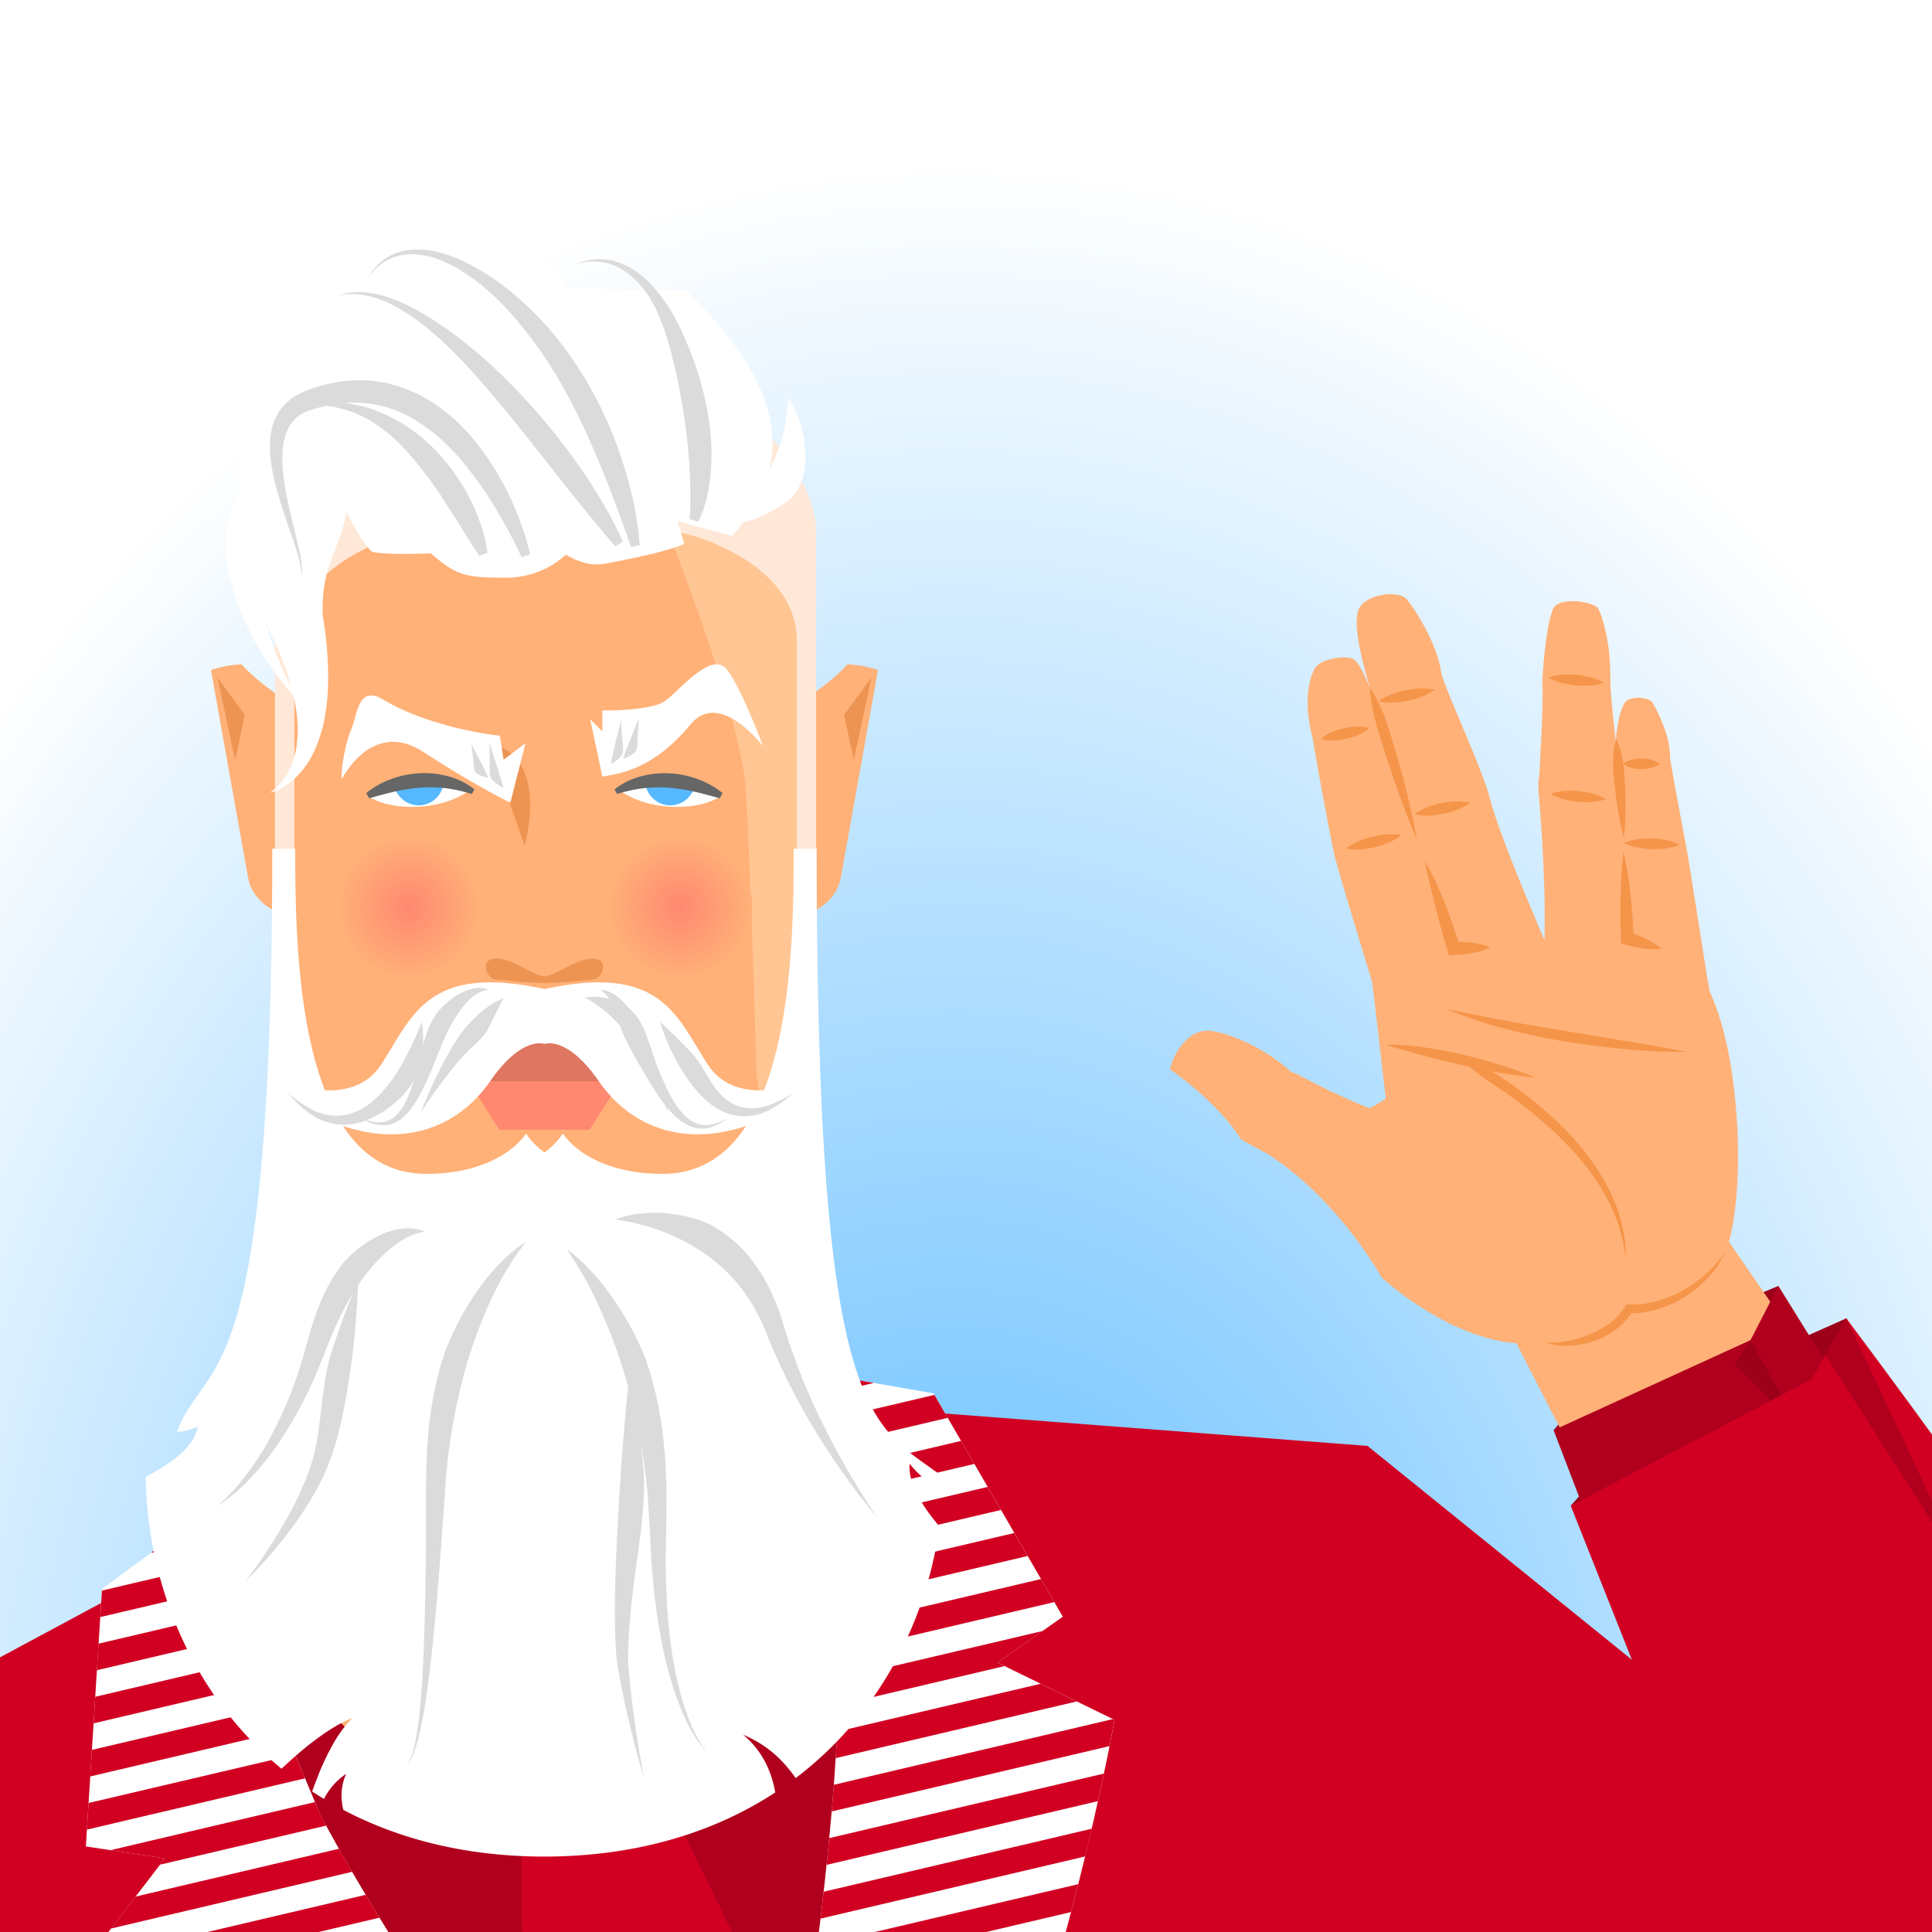 <svg xmlns="http://www.w3.org/2000/svg" xmlns:xlink="http://www.w3.org/1999/xlink" viewBox="0 0 1000 1000"><rect x="0" y="0" width="1000" height="1000" fill="#333333" stroke="none"/><defs><style>.cls-1{fill:none;}.cls-2{fill:#fff;}.cls-3{clip-path:url(#clip-path);}.cls-4{fill:url(#New_Gradient_Swatch_copy);}.cls-5{fill:#d10022;}.cls-6{fill:#b0001d;}.cls-7{fill:#9c001a;}.cls-8{fill:#ffb178;}.cls-9{fill:#f59549;}.cls-10{fill:#ed9453;}.cls-11{fill:#ffc694;}.cls-12{fill:#ff8870;}.cls-13{fill:#de7661;}.cls-14{clip-path:url(#clip-path-2);}.cls-15{fill:#56b8ff;}.cls-16{fill:#666;}.cls-17{fill:#dbdbdb;}.cls-18{fill:#ffe8d8;}.cls-19{fill:url(#radial-gradient);}.cls-20{fill:url(#radial-gradient-2);}</style><clipPath id="clip-path"><rect class="cls-1" width="1000" height="1000"/></clipPath><radialGradient id="New_Gradient_Swatch_copy" cx="696.02" cy="1163.86" r="893.31" gradientTransform="translate(-777.04 -490.34) scale(1 0.76)" gradientUnits="userSpaceOnUse"><stop offset="0" stop-color="#56b8ff"/><stop offset="1" stop-color="#fff"/></radialGradient><clipPath id="clip-path-2"><path class="cls-2" d="M244.31,408.1c-10.26-2.38-20.5-6.9-29.83-5.63a54.44,54.44,0,0,0-24.16,9.37s7.81,6.55,26,5.74S244.31,408.1,244.31,408.1Zm103,9.48c18.16.81,26-5.74,26-5.74a54.39,54.39,0,0,0-24.16-9.37c-9.32-1.27-19.56,3.25-29.82,5.63C319.33,408.1,329.18,416.77,347.34,417.58Z"/></clipPath><radialGradient id="radial-gradient" cx="211.65" cy="469.59" r="37.35" gradientUnits="userSpaceOnUse"><stop offset="0" stop-color="#ff8870"/><stop offset="1" stop-color="#ffb178"/></radialGradient><radialGradient id="radial-gradient-2" cx="351.98" cy="469.59" r="37.35" xlink:href="#radial-gradient"/></defs><g id="men"><g class="cls-3"><rect class="cls-4" x="-114.94" y="-268.5" width="1224" height="1333" transform="translate(99.06 895.06) rotate(-90)"/><path class="cls-5" d="M399.71,724.81c6.7,113.52,8.05,207.52,6,285.19H706.63c-1.38-150.43,1.17-261.61,1.17-261.61Z"/><path class="cls-5" d="M129.17,788.43l-298.6,160.46s1.56,22.67,5.44,61.11H231.92C200.49,948.39,166.18,875.25,129.17,788.43Z"/><polygon class="cls-6" points="494.92 749.55 412.19 762.9 304.58 846.83 268.71 855.26 134.97 828.08 54.96 853 113.79 1010 521.95 1010 494.92 749.55"/><polygon class="cls-7" points="115.12 774.95 280.81 826.23 226.3 921.1 92.2 827.54 115.12 774.95"/><polygon class="cls-7" points="406.28 706.48 280.81 826.23 371.88 886.86 450.23 743.35 406.28 706.48"/><polygon class="cls-5" points="276.98 809.94 217.16 882.22 269.48 919.69 270.33 1010 383.72 1010 332.6 904.85 362.74 847.99 276.98 809.94"/><polygon class="cls-7" points="217.16 882.22 237.46 896.76 276.98 809.94 217.16 882.22"/><polygon class="cls-6" points="115.72 754.29 276.98 809.94 225.23 904.93 90.84 821.74 115.72 754.29"/><polygon class="cls-7" points="362.74 847.99 351.04 870.05 276.98 809.94 362.74 847.99"/><polygon class="cls-6" points="396.53 688.26 276.98 809.94 365.64 871.92 448.87 737.55 396.53 688.26"/><path class="cls-2" d="M207.23,1010c-15.84-25.17-30-49.13-41.46-70.68L101.92,786.25,52.81,822.41l-8.37,133.3,40.9,6.19L48.47,1010Z"/><path class="cls-5" d="M132.17,858.76,49.31,878.25,48.45,892l88.86-20.9ZM121.88,834.1,51,850.76l-.86,13.75L127,846.43ZM111.6,809.44,52.76,823.28,51.9,837l64.84-15.25Zm30.86,74L47.58,905.74l-.86,13.74L147.6,895.76Zm-40.54-97.18L78.13,803.77l28.32-6.66Zm101.82,218.17L180,1010h27.25C206.08,1008.14,204.89,1006.27,203.74,1004.42Zm-28.3-47.51L70.19,981.66,57.53,998.18l124.75-29.34Q178.76,962.79,175.44,956.91Zm13.84,23.83L64.84,1010h57.58l74-17.41Q192.78,986.61,189.28,980.74ZM82.85,965.14l86-20.21c-1-1.88-2-3.76-3-5.61L163,932.75,57.18,957.64l28.16,4.26Zm69.89-57L45.86,933.22,45,947l112.9-26.54Z"/><path class="cls-2" d="M550.11,836.81,483.21,721.2l-60.08-10.48L434.19,876.2c-1.08,38.31-5.31,84.83-11.58,133.8H548.89c19.09-68.81,28-119.79,28-119.79l-60.6-29.64Z"/><path class="cls-5" d="M431,829.11l100.88-23.73L525,793.47l-94.88,22.31Zm-1.78-26.67,88.87-20.89-6.9-11.92-82.86,19.48ZM424.7,993.08l137-32.2c1.21-5,2.34-9.78,3.4-14.34L426.32,979.16Q425.54,986.08,424.7,993.08Zm3.13-27.82,140.47-33c1.14-5.17,2.17-9.94,3.08-14.26L429.21,951.4Q428.55,958.27,427.83,965.26ZM432.57,910l124.75-29.34-18.7-9.14L433.37,896.26Q433,903,432.57,910Zm.25-54.22,112.9-26.55-6.9-11.92L431.93,842.44Zm.9,13.33.47,7.1q-.09,3.15-.21,6.38l85.95-20.21-3.67-1.8,23.3-16.36ZM548.89,1010c.55-2,1.09-3.94,1.62-5.88l-25,5.88ZM576,889.8l-144.41,34q-.51,6.81-1.12,13.8l143.81-33.82c1.72-8.69,2.57-13.53,2.57-13.53ZM422.6,1010h45.31l86.47-20.33q1.95-7.39,3.71-14.42L423,1007Zm3.1-260.88,64.84-15.25L483.64,722l-58.83,13.83Zm26.54-33.32-29.11-5.08.78,11.74Zm-24.76,60,76.85-18.07-6.89-11.92-70.85,16.66Z"/><polygon class="cls-7" points="955.65 682.36 861.85 724.16 813.03 779.35 940.49 788.51 955.65 682.36"/><polygon class="cls-7" points="920.49 665.61 839.75 698.9 804.13 740.26 915.4 729.59 920.49 665.61"/><path class="cls-8" d="M1126.4,975.06c-46.94-64.43-240.15-344.82-240.15-344.82L780.1,685.9S884.82,890.79,948.92,1010h196.94A182.43,182.43,0,0,0,1126.4,975.06Z"/><polygon class="cls-6" points="828.71 804.43 804.13 740.26 906.07 693.64 920.49 665.61 958.05 726.11 828.71 804.43"/><polygon class="cls-7" points="906.07 693.64 931.97 740.38 897.89 706.33 906.07 693.64"/><path class="cls-5" d="M955.65,682.36l-17.9,31.53L813,779.35,904.55,1010h259C1121.81,913.15,1047.9,805.76,955.65,682.36Z"/><polygon class="cls-6" points="944.76 701.35 1019.01 817.38 955.65 682.36 944.76 701.35"/><path class="cls-8" d="M884.83,513.07a39,39,0,0,0-.9-5.2s-8.39-53.4-10-63.08h0c-1.16-7.3-9.12-48.14-9.55-52.91h0c.23-11.2-6.68-23.88-8.83-27.89-1.79-3.34-11.87-4.14-14.57-.21-2.47,3.59-4,11.8-4.68,19.68-1.39-12.31-2.77-24.88-2.82-31.91h0c.2-20.63-4.37-32.22-6-36.18s-20.94-7.18-23.77.17c-2.71,7-4.45,21.61-5.26,34.59a9.86,9.86,0,0,0-.11,1.74,8.35,8.35,0,0,0,0,1.23c.47,14.12-.78,30.51-1.54,47.75a35.93,35.93,0,0,0-.38,9.91c2.65,31.42,3.43,54.6,3,75.94-9.86-23.42-23-54.33-28.25-73.3-3.33-14-21.64-53-25.08-64.59C744,333,732.12,315,728.23,310.31c-4.42-5.31-22.6-2.67-25.23,5.75s2,26.12,6,39.72a2.09,2.09,0,0,0,0,.21c-2.89-7.35-5.47-12.14-7.58-14.17-3.46-3.33-18.17-1-21,4.31-4.1,7.74-5,21.06-1,35.82,1.84,11.74,8.62,48.38,11.21,60.54,3.26,12.34,12.62,42.85,19.72,66.23l6.92,59.89a60.47,60.47,0,0,1-8.55,5,364.78,364.78,0,0,1-35.89-16.89,27,27,0,0,0-4.61-1.94c-15.14-14-35.72-21.13-42.93-21.31-10.58-.25-18.37,12.31-19.59,20.15,11.48,7.86,24.71,19.51,34.42,32.71.63,1,1.31,2.08,2.11,3.14l.18.09.13.18c4.9,2.95,9.31,5.37,13.28,7.31,33.14,21.22,54.27,55.51,58.51,62.79.27.47.53.95.8,1.4,21.62,19,55.18,38.49,84.79,33.49,9.57-1.52,25.06-7.05,37.7-17.44,21-.39,45.72-8.63,55.16-29C903.24,625.63,902.43,550.13,884.83,513.07Z"/><path class="cls-9" d="M761.1,415.45a28.64,28.64,0,0,1-6.81,3.64,46.2,46.2,0,0,1-14.5,3,29.14,29.14,0,0,1-7.7-.65,28.33,28.33,0,0,1,6.81-3.65,45,45,0,0,1,7.13-2.08,46.37,46.37,0,0,1,7.38-.91A29.09,29.09,0,0,1,761.1,415.45Z"/><path class="cls-9" d="M742.62,357a28.83,28.83,0,0,1-6.81,3.64,46.78,46.78,0,0,1-7.13,2.09,45.38,45.38,0,0,1-7.38.91,28.29,28.29,0,0,1-7.69-.65,28.64,28.64,0,0,1,6.81-3.64,44,44,0,0,1,7.13-2.08,45.26,45.26,0,0,1,7.37-.91A28.71,28.71,0,0,1,742.62,357Z"/><path class="cls-9" d="M830.19,353.39a28.21,28.21,0,0,1-7.39,1.46,43.59,43.59,0,0,1-7.23-.1,42.54,42.54,0,0,1-7.12-1.27,27.21,27.21,0,0,1-7-2.84,27.77,27.77,0,0,1,7.38-1.47,42.53,42.53,0,0,1,7.23.11,43.6,43.6,0,0,1,7.12,1.28A27.9,27.9,0,0,1,830.19,353.39Z"/><path class="cls-9" d="M831.31,413.63a27.72,27.72,0,0,1-7.38,1.45,44.15,44.15,0,0,1-14.36-1.36,27.36,27.36,0,0,1-7-2.84,27.77,27.77,0,0,1,7.38-1.47,42.66,42.66,0,0,1,7.24.11,43.77,43.77,0,0,1,7.12,1.27A27.73,27.73,0,0,1,831.31,413.63Z"/><path class="cls-9" d="M869.37,437.24a28,28,0,0,1-7.28,1.92,45.1,45.1,0,0,1-7.24.36,42.81,42.81,0,0,1-7.19-.82,27.54,27.54,0,0,1-7.14-2.39,27.11,27.11,0,0,1,7.28-1.93A42.84,42.84,0,0,1,855,434a44,44,0,0,1,7.2.83A27.54,27.54,0,0,1,869.37,437.24Z"/><path class="cls-9" d="M859.16,395.35a14.51,14.51,0,0,1-4.82,2.15,20.15,20.15,0,0,1-9.64,0,14.32,14.32,0,0,1-4.82-2.18,14.26,14.26,0,0,1,4.83-2.15,19.82,19.82,0,0,1,9.64,0A14.41,14.41,0,0,1,859.16,395.35Z"/><path class="cls-9" d="M725.37,432.28a28.86,28.86,0,0,1-6.65,3.86,44.89,44.89,0,0,1-7,2.33,43.55,43.55,0,0,1-7.3,1.17,28.31,28.31,0,0,1-7.69-.39,28.7,28.7,0,0,1,6.65-3.87,44.39,44.39,0,0,1,7-2.32,45.81,45.81,0,0,1,7.31-1.16A28.74,28.74,0,0,1,725.37,432.28Z"/><path class="cls-9" d="M708.8,376.81a22.94,22.94,0,0,1-5.84,3.57,35.34,35.34,0,0,1-12.64,2.87,22.37,22.37,0,0,1-6.8-.7,22.72,22.72,0,0,1,5.83-3.57,33.87,33.87,0,0,1,6.19-2,34.74,34.74,0,0,1,6.45-.85A23.1,23.1,0,0,1,708.8,376.81Z"/><path class="cls-9" d="M799.94,694.72a38.76,38.76,0,0,0,12-.75,58.61,58.61,0,0,0,11.56-3.58A44.58,44.58,0,0,0,834,684.28a29.78,29.78,0,0,0,7.81-9.16,45.39,45.39,0,0,0,14.9-1.43,60.82,60.82,0,0,0,13.94-5.55,63.2,63.2,0,0,0,22.17-19.91,48.21,48.21,0,0,1-8.51,12.82,54.73,54.73,0,0,1-5.66,5.42,51.19,51.19,0,0,1-6.38,4.64,66.4,66.4,0,0,1-7,3.83,61.2,61.2,0,0,1-7.54,2.78,44.74,44.74,0,0,1-16.34,1.89l4.39-2.39a33,33,0,0,1-9,10.63,39.59,39.59,0,0,1-11.68,6.26,43.16,43.16,0,0,1-6.26,1.67c-1.06.2-2.11.39-3.17.53s-2.14.19-3.21.25a37,37,0,0,1-6.4-.21A21.32,21.32,0,0,1,799.94,694.72Z"/><path class="cls-9" d="M841.45,652.2a85.2,85.2,0,0,0-3.36-17,93.86,93.86,0,0,0-6.77-15.79,127.83,127.83,0,0,0-20.6-27.37,166,166,0,0,0-12.51-11.79c-4.37-3.72-8.83-7.35-13.46-10.75q-3.46-2.55-7-5l-7.16-4.81a106.3,106.3,0,0,1-13.68-10.94,52.46,52.46,0,0,1,16.46,6.58c2.54,1.47,5,3.15,7.38,4.81s4.8,3.4,7.15,5.16a185,185,0,0,1,26.19,23.62,119.45,119.45,0,0,1,19.88,29.16,86.79,86.79,0,0,1,5.8,16.66A75,75,0,0,1,841.45,652.2Z"/><path class="cls-9" d="M794.6,557.75c-6.69-.56-13.25-1.59-19.76-2.77s-13-2.51-19.44-4-12.84-3-19.22-4.78-12.72-3.52-19.15-5.43a108.33,108.33,0,0,1,20,1.35c6.59.92,13.12,2.18,19.58,3.66S769.47,549,775.81,551A172.27,172.27,0,0,1,794.6,557.75Z"/><path class="cls-9" d="M771.24,490.35a27.4,27.4,0,0,1-4.65,1.87,41.93,41.93,0,0,1-4.68,1.14,55.14,55.14,0,0,1-9.39.94l-2.58.06-.72-2.45c-2.25-7.57-4.37-15.22-6.35-22.9s-3.78-15.4-5.46-23.27a99.63,99.63,0,0,1,5.66,10.65c1.67,3.64,3.27,7.31,4.74,11,2.92,7.43,5.5,15,7.81,22.61l-3.31-2.39a55.19,55.19,0,0,1,9.43.32,42.1,42.1,0,0,1,4.74.84A28.13,28.13,0,0,1,771.24,490.35Z"/><path class="cls-9" d="M872.69,544.43A302.29,302.29,0,0,1,841.12,543c-10.49-.94-20.93-2.33-31.33-4s-20.74-3.85-30.94-6.56a200.27,200.27,0,0,1-30-10.17c10.34,2.17,20.59,4.18,30.87,6.11,2.58.44,5.16.89,7.72,1.39s5.16.89,7.73,1.34c5.14.95,10.31,1.78,15.47,2.63l31,5.17C852,540.6,862.34,542.38,872.69,544.43Z"/><path class="cls-9" d="M859.88,491a25.44,25.44,0,0,1-4.88.3,39.92,39.92,0,0,1-4.67-.37,54.14,54.14,0,0,1-9-2l-2.27-.7-.08-2.34q-.37-11.22-.14-22.48c.08-3.75.27-7.5.46-11.26s.5-7.52,1-11.3c1,3.69,1.58,7.42,2.2,11.15s1.08,7.46,1.48,11.2c.81,7.47,1.33,15,1.61,22.46l-2.34-3a54.11,54.11,0,0,1,8.6,3.23,37.56,37.56,0,0,1,4.11,2.26A26.39,26.39,0,0,1,859.88,491Z"/><path class="cls-9" d="M733.35,434.51c-2.77-6.34-5.26-12.76-7.63-19.22s-4.62-13-6.78-19.47-4.3-13-6.21-19.63A103.42,103.42,0,0,1,709,355.78a81.18,81.18,0,0,1,8.93,18.79c2.19,6.52,4.09,13.13,6,19.74s3.61,13.27,5.22,20S732.17,427.69,733.35,434.51Z"/><path class="cls-9" d="M840.53,433.38a124.1,124.1,0,0,1-2.8-12.57c-.74-4.2-1.32-8.41-1.79-12.64s-.91-8.44-1-12.7a44.23,44.23,0,0,1,1.59-12.93A44,44,0,0,1,840.14,395c.61,4.22.78,8.47,1,12.72s.28,8.51.19,12.78A123.64,123.64,0,0,1,840.53,433.38Z"/><path class="cls-5" d="M1010.14,992.91,707.8,748.39s-122.86,88.09-96,261.61h415Z"/><path class="cls-8" d="M178.54,539.54c-21,97.21-54.42,240-72.28,252,7.28,47.64,119.49,163.56,175.56,163.56S443.11,839.2,457.37,791.56c-17.86-12-51.3-154.81-72.27-252-11.38-52.73-54.12-89.92-103.28-89.92h0C232.66,449.62,189.91,486.81,178.54,539.54Z"/><path class="cls-8" d="M161,371s-25.48-15-35.93-27.1c-7.52,0-15.87,2.9-15.87,2.9s15.87,89.06,19.21,107.45S156,477.5,161.82,475.56,161,371,161,371Z"/><path class="cls-8" d="M402.64,371s25.49-15,35.93-27.1c7.52,0,15.88,2.9,15.88,2.9s-15.88,89.06-19.22,107.45-27.57,23.23-33.42,21.29S402.64,371,402.64,371Z"/><polygon class="cls-10" points="126.73 370.05 112.53 350.69 121.72 393.29 126.73 370.05"/><polygon class="cls-10" points="436.9 370.05 451.1 350.69 441.91 393.29 436.9 370.05"/><path class="cls-8" d="M281.82,652.8,220,649.06l-66-85.22L148.5,445.19l2-115.59a72.35,72.35,0,0,1,72.34-71.08H340.76A72.35,72.35,0,0,1,413.1,329.6l2,115.59-5.46,118.65-66,85.22Z"/><path class="cls-11" d="M340.05,258.52l1.5,5.73S383.26,367.13,386,408.83,391.6,556.2,391.6,556.2s1.41,10.54,3.93,25.91l14.14-18.27,5.46-118.65-3.28-186.67Z"/><polygon class="cls-12" points="281.82 555.63 242.52 559.66 258.45 584.76 305.18 584.76 321.11 559.66 281.82 555.63"/><polygon class="cls-13" points="281.82 539.23 258.39 537.94 242.52 559.66 321.11 559.66 305.24 537.94 281.82 539.23"/><path class="cls-10" d="M271.53,437.63s13.55-45.86-18.17-53C258.89,401.88,271.53,437.63,271.53,437.63Z"/><path class="cls-10" d="M281.82,505.43c-4.19-.29-13.55-6.46-18.68-8.1-16.61-5.32-12.26,9.13-6.77,9.61s15.09,1.8,25.45,1.82,20-1.34,25.44-1.82,9.84-14.93-6.77-9.61C295.36,499,286,505.14,281.82,505.43Z"/><path class="cls-2" d="M244.31,408.1c-10.26-2.38-20.5-6.9-29.83-5.63a54.44,54.44,0,0,0-24.16,9.37s7.81,6.55,26,5.74S244.31,408.1,244.31,408.1Zm103,9.48c18.16.81,26-5.74,26-5.74a54.39,54.39,0,0,0-24.16-9.37c-9.32-1.27-19.56,3.25-29.82,5.63C319.33,408.1,329.18,416.77,347.34,417.58Z"/><g class="cls-14"><circle class="cls-15" cx="216.72" cy="403.9" r="12.95"/><circle class="cls-15" cx="346.91" cy="403.9" r="12.95"/></g><path class="cls-16" d="M244.25,411A77.57,77.57,0,0,0,230.93,408a71.92,71.92,0,0,0-13.28-.3,93.92,93.92,0,0,0-13.23,2c-4.41,1-8.8,2.23-13.38,3.49l-1.44-2.73a44.76,44.76,0,0,1,12.91-7.23,49.87,49.87,0,0,1,14.7-3,46.47,46.47,0,0,1,15,1.64,37,37,0,0,1,13.34,6.68Z"/><path class="cls-16" d="M318.1,408.59a37,37,0,0,1,13.34-6.68,46.53,46.53,0,0,1,15-1.64,49.81,49.81,0,0,1,14.69,3A44.76,44.76,0,0,1,374,410.48l-1.44,2.73c-4.58-1.26-9-2.53-13.38-3.49a93.78,93.78,0,0,0-13.22-2,72,72,0,0,0-13.29.3A77.57,77.57,0,0,0,319.38,411Z"/><path class="cls-2" d="M376.52,346.88c-7.93-10.86-24.64,10.44-32.16,15.87s-32.59,5-32.59,5v10.83l-6.26-6.23L311.77,402c8.36-1.67,25.75-3,45.75-27.15,15-18.18,37.38,11.28,37.38,11.28S384.46,357.74,376.52,346.88Z"/><path class="cls-17" d="M316.22,395.43a13,13,0,0,0,1.83-1.07,13.48,13.48,0,0,0,1.53-1.13,12.37,12.37,0,0,0,2.34-2.43c.92-1.77.61-3.81.37-5.84s-.3-4-.45-6-.29-4-.49-6l-2.73,11.24-1.28,5.63C316.88,391.63,316.56,393.53,316.22,395.43Z"/><path class="cls-17" d="M322.48,392.84a12.82,12.82,0,0,0,1.95-.75,13,13,0,0,0,1.67-.86,12.15,12.15,0,0,0,2.65-2c1.15-1.57,1.13-3.59,1.18-5.59s.26-3.93.39-5.9.28-3.92.36-5.91l-4.25,10.44-2.05,5.25C323.66,389.27,323.08,391.06,322.48,392.84Z"/><path class="cls-2" d="M260.66,393.22l-1.94-12.41s-34.67-3.34-60.57-18.8c-13.17-7.86-13.37,9.19-16.3,15.46s-5.43,20.47-5,25.9c0,0,15.58-31.57,42.19-14.21,26.83,17.5,45.12,26.32,45.12,26.32L272,384.67Z"/><path class="cls-17" d="M260.53,407.69a13.88,13.88,0,0,1-1.93-1,15.35,15.35,0,0,1-1.63-1.08,13.31,13.31,0,0,1-2.56-2.36c-1.08-1.77-.95-3.92-.9-6s-.06-4.19-.09-6.29-.08-4.19-.06-6.3l3.74,11.47,1.79,5.77C259.53,403.79,260,405.74,260.53,407.69Z"/><path class="cls-17" d="M252.72,402.53a13.25,13.25,0,0,1-1.92-.39,14.72,14.72,0,0,1-1.66-.54,10.25,10.25,0,0,1-2.64-1.4c-1.18-1.22-1.23-3-1.35-4.77s-.39-3.43-.58-5.15-.41-3.42-.55-5.16l4.5,8.63,2.17,4.35C251.45,399.54,252.08,401,252.72,402.53Z"/><path class="cls-18" d="M161,232.07c17.11-21.51,42-54.84,121.37-54.84s104.27,33.33,121.38,54.84c11.2,14.1,18.69,29.26,18.69,43.16V440.65s-10,35.93-10,0v-109c0-25.47-22-42.45-46.49-51.94-17.85-6.92-51.21-10.08-74.63-11.5-31.26,1.42-74.63,4.58-92.48,11.5-24.52,9.49-46.49,26.47-46.49,51.94v109c0,35.93-10,0-10,0V275.23C142.34,261.33,149.83,246.17,161,232.07Z"/><path class="cls-2" d="M117.81,271.43a63.79,63.79,0,0,1,3.66-11c.85-2,1.79-3.9,2.79-5.8-.83-34.46-18-75.15,33.76-84.8-.45-8.19,0-15.71,2.82-18.49,11.36,0,84.72-15.5,105.38-36.16A245.93,245.93,0,0,1,294.11,149c16.85.59,41.43,1.31,61,1.31,20.72,20.71,51.87,54.34,43.24,92.33a78.22,78.22,0,0,0,9.45-36.54c6.72,6.71,17.56,42.36-2.07,54.75-8.94,5.65-15.95,8.3-20.93,9.5q-2.7,3.51-5.93,7l-28.15-7.55c2.26,7.38,3.36,11.69,3.36,11.69s-7.24,4.13-41.33,10.33c-6.35,1.15-13-.74-19.89-4.69A45.66,45.66,0,0,1,262.09,299c-19.72,0-25.55-.5-39-12.58-11.17.4-25,.56-30.46-.81-3.93-3.5-8.81-11.69-13.45-20.77-.06.59-.11,1.17-.2,1.75a42.12,42.12,0,0,1-1.07,5c-.37,1.62-1,3.27-1.49,4.89-2.23,6.5-5.32,13.23-7.34,20.52-.45,1.81-.76,3.61-1.14,5.49-.23,1.82-.53,3.71-.69,5.6l-.17,2.84c-.05,1-.14,1.94-.1,2.88l0,2.91,0,1.47c.06.6.2,1.37.3,2A181.57,181.57,0,0,1,169.8,354a107.35,107.35,0,0,1-1.71,17.24A72.6,72.6,0,0,1,163,388a47,47,0,0,1-9.68,14.22,31,31,0,0,1-13.67,8.11,29.93,29.93,0,0,0,9.4-10.54,40.62,40.62,0,0,0,4.42-13.42,60.36,60.36,0,0,0,.39-14.15A88.54,88.54,0,0,0,151.9,360a141.83,141.83,0,0,1-22.53-32.85,138.18,138.18,0,0,1-8.52-21.41l-1.57-5.56c-.52-1.85-.85-3.75-1.28-5.63a47.16,47.16,0,0,1-.19-23.09Zm27.37,72.63c1.52,3.46,3.16,6.92,5,10.29l.59,1.07a157.26,157.26,0,0,0-8.91-23.91c-1.75-3.75-3.36-7.6-4.78-11.52.23,1,.48,2,.75,3A145.87,145.87,0,0,0,145.18,344.06Z"/><path class="cls-17" d="M326.89,143a32.2,32.2,0,0,0-8.51-5.36,27.92,27.92,0,0,0-20.13-.82,28.66,28.66,0,0,1,20.91-1.31c7,2.12,13.08,6.65,18.06,11.93a84.17,84.17,0,0,1,12.53,17.81c1.68,3.21,3.31,6.46,4.71,9.79s2.77,6.6,4,10A152.51,152.51,0,0,1,368,227.11a110.21,110.21,0,0,1-.58,21.78,86.14,86.14,0,0,1-2.11,10.75c-.48,1.77-1,3.53-1.66,5.26a39.07,39.07,0,0,1-2.25,5.18L357,268.64c.1-1.56.18-3.34.25-5s.07-3.41.08-5.1c0-3.4,0-6.78-.16-10.16-.24-6.76-.74-13.48-1.45-20.2a316,316,0,0,0-7-40.18c-.39-1.67-.77-3.35-1.22-5s-.84-3.35-1.32-5c-.9-3.29-2-6.49-3.16-9.69A98.31,98.31,0,0,0,339,159a67.14,67.14,0,0,0-5.29-8.61A43.93,43.93,0,0,0,326.89,143Zm-7.52,119.91-2.51-6.66q-5.1-13.26-10.76-26.18c-7.5-17.24-16.2-33.87-26.86-49.16-1.38-1.89-2.72-3.81-4.16-5.66s-2.85-3.71-4.3-5.55c-3-3.62-6-7.18-9.23-10.59A116.89,116.89,0,0,0,240.19,141a66.9,66.9,0,0,0-12.42-6.39,41.67,41.67,0,0,0-13.54-3,29.23,29.23,0,0,0-6.92.54,26.87,26.87,0,0,0-6.58,2.32A29.77,29.77,0,0,0,190.3,144a29.86,29.86,0,0,1,9.81-10.59,27.54,27.54,0,0,1,3.27-1.73,26.41,26.41,0,0,1,3.48-1.3,31.51,31.51,0,0,1,7.34-1.19,45,45,0,0,1,14.73,1.88,79.66,79.66,0,0,1,13.77,5.52,126.84,126.84,0,0,1,24.41,16.65,169.73,169.73,0,0,1,20.65,21.14,197.44,197.44,0,0,1,29.58,51,218.66,218.66,0,0,1,9,27.9,167.29,167.29,0,0,1,4.79,28.94l-4.51.84c-1.58-4.46-3.19-9-4.83-13.44Zm-99.38-94a104.67,104.67,0,0,0-10.15-7.26,75.12,75.12,0,0,0-11-5.81,48.23,48.23,0,0,0-12-3.36,33.52,33.52,0,0,0-12.49.59A33.28,33.28,0,0,1,187,151.2a49.53,49.53,0,0,1,12.7,2.31c8.27,2.56,15.93,6.71,23.25,11.24a204.86,204.86,0,0,1,20.88,15.19c3.33,2.74,6.59,5.54,9.76,8.45,1.58,1.45,3.17,2.9,4.73,4.38s3.07,3,4.59,4.51a336.76,336.76,0,0,1,33.31,39c5,6.91,9.76,14,14.17,21.33a202.27,202.27,0,0,1,12,22.72l-3.89,2.44c-5.61-6.36-11-12.89-16.29-19.43s-10.51-13.13-15.71-19.71c-10.35-13.19-20.66-26.37-31.47-39.1S233,179.32,220,168.89Zm-78.61,50.56a26.67,26.67,0,0,1,4.47-8.34,27.24,27.24,0,0,1,7.27-6.29,31.75,31.75,0,0,1,4.19-2.13c1.4-.58,2.68-1,4-1.5s2.7-.87,4.06-1.3,2.75-.76,4.14-1.09a71.84,71.84,0,0,1,17.17-2A66.93,66.93,0,0,1,204,199.29,72.35,72.35,0,0,1,220.08,206a94.18,94.18,0,0,1,25.67,22.18,140.09,140.09,0,0,1,17.67,28,159.3,159.3,0,0,1,6.34,15.11,125.9,125.9,0,0,1,4.61,15.73L270,288.43a272.08,272.08,0,0,0-14.92-27.65,176.2,176.2,0,0,0-18.31-24.85,94.9,94.9,0,0,0-22.85-19.13,63.11,63.11,0,0,0-13.3-5.84,60.13,60.13,0,0,0-14.23-2.48,64.48,64.48,0,0,0-7.61.14,71.42,71.42,0,0,1,10.45,2.12,81.47,81.47,0,0,1,15.94,6.66l3.76,2.2c1.22.78,2.4,1.62,3.61,2.43s2.33,1.72,3.49,2.59l1.72,1.35,1.64,1.42a92.32,92.32,0,0,1,12,12.49A108.38,108.38,0,0,1,241,254.05a101.27,101.27,0,0,1,7.16,15.47,73,73,0,0,1,4.13,16.62L248,287.61c-6.06-9.15-11.56-18.38-17.36-27.24a199.81,199.81,0,0,0-18.77-25.29,101.9,101.9,0,0,0-11.2-11,70.69,70.69,0,0,0-13.22-8.62l-3.64-1.63a16.32,16.32,0,0,0-1.88-.69l-1.9-.64c-.63-.21-1.27-.43-1.91-.63l-1.95-.47-2-.47a14.77,14.77,0,0,0-2-.4l-3.37-.49c-.24.05-.48.11-.73.15-1.21.32-2.42.61-3.63.94s-2.46.73-3.56,1.09a23.64,23.64,0,0,0-3.08,1.18,18,18,0,0,0-8.9,8.94,35.42,35.42,0,0,0-2.74,14.17A90.86,90.86,0,0,0,147.51,252c.85,5.2,2,10.38,3.24,15.56s2.58,10.36,3.74,15.6c.58,2.62,1.11,5.26,1.47,7.92a22.28,22.28,0,0,1-.09,8,21.85,21.85,0,0,0-.68-7.88c-.59-2.59-1.35-5.13-2.15-7.67-1.62-5.07-3.42-10.09-5.13-15.17s-3.37-10.19-4.79-15.43A99.48,99.48,0,0,1,140,236.8,42.45,42.45,0,0,1,141.38,219.45Z"/><path class="cls-2" d="M481.4,767.54c2.1,1.43,4.3,2.77,6.58,4,.11-2.32.2-4.63.24-7-36.85-28-65.52-24.56-65.52-325.26H410.82c0,51.8-.7,168.31-67.79,168.31-32.2,0-47.3-14.2-51.7-20.89a36.08,36.08,0,0,1-9.51,9.77,35.78,35.78,0,0,1-9.51-9.77c-4.4,6.69-19.5,20.89-51.7,20.89-67.1,0-67.79-116.51-67.79-168.31H140.93c0,287.38-33.9,261.25-49.38,301.88a32.67,32.67,0,0,0,10.88-2.67C99.63,753,78.82,762,75.41,764.6c1,57,24.77,113.29,70.3,150.89,5.41-5,10.72-9.83,16.69-14.31s12.49-9,19.88-11.89a66.54,66.54,0,0,0-10.74,15,120.6,120.6,0,0,0-7.37,16.11c-.92,2.27-1.79,4.56-2.62,6.85q3,2,6.14,3.88a34.3,34.3,0,0,1,11.49-13,27,27,0,0,0-2.25,14.13,35,35,0,0,0,.76,4.52c28.81,15.19,63.57,24.14,104.13,24.19,48-.07,87.94-12.59,119.45-33.2a54.65,54.65,0,0,0-2.73-10.13,46.11,46.11,0,0,0-13.88-19.72,58.64,58.64,0,0,1,23.46,17.53c1.34,1.58,2.56,3.22,3.73,4.88,42.38-32.12,67.45-79.8,74.39-130.18-.62-.77-1.22-1.54-1.8-2.32a84.31,84.31,0,0,1-10-14.79c-2.51-5.11-4-10.39-3.63-15.4A48.51,48.51,0,0,0,481.4,767.54Z"/><path class="cls-17" d="M248.4,666.23a148.52,148.52,0,0,0-17.4,31.7q-1.55,4.41-2.95,8.9c-.88,3-1.58,6.09-2.31,9.16a189.63,189.63,0,0,0-3.3,18.71c-.48,3.13-.63,6.32-.92,9.47s-.53,6.31-.68,9.47c-.13,6.29-.32,12.73-.31,18.81.06,24-.17,48-.87,72-.39,12-.91,23.89-1.9,35.75-.51,5.91-1.13,11.82-2.12,17.62a80.49,80.49,0,0,1-1.85,8.57,27.46,27.46,0,0,1-3.3,7.83,26.41,26.41,0,0,0,3.89-7.48,81.32,81.32,0,0,0,2.5-8.44c1.41-5.73,2.44-11.61,3.37-17.5,1.82-11.79,3.13-23.69,4.31-35.61,2.31-23.85,4-47.77,5.69-71.69a304.38,304.38,0,0,1,12.11-70c7-22.16,16.33-43.61,29.84-60.6a61,61,0,0,0-12.68,10.24A104.35,104.35,0,0,0,248.4,666.23Zm-39.57-30.32a31.64,31.64,0,0,0-5.65,1l-2.81.83c-.92.33-1.81.74-2.72,1.13a58.78,58.78,0,0,0-19.76,14.53,85.38,85.38,0,0,0-12.8,22.67c-.81,2-1.61,4.1-2.36,6.18l-1.93,6.34-1.84,6.3-1.58,5.72a212.75,212.75,0,0,1-17.46,43.42,158.64,158.64,0,0,1-12.34,19.2,96.57,96.57,0,0,1-15.1,16.3,87.12,87.12,0,0,0,16.66-13.93A147.26,147.26,0,0,0,143.49,748a215.38,215.38,0,0,0,22.25-42l4.52-11.28,2.26-5.62,2.54-5.43a131.83,131.83,0,0,1,7.53-14.06c-.59,1.42-1.18,2.84-1.73,4.26-1.45,3.52-2.77,7-4,10.53-2.4,7-5,13.85-6.8,20.73-3.18,13.82-3.81,28-6.14,41.41a105.35,105.35,0,0,1-5.64,19.1,180.34,180.34,0,0,1-8.78,18.5,274.2,274.2,0,0,1-22.44,34.31,232.53,232.53,0,0,0,26-30.34,176.1,176.1,0,0,0,11-17.49,120.65,120.65,0,0,0,8.52-19.66c4.33-14,6.93-28.6,9-43.29,2-14,3.11-28.21,3.78-42.41.44-.68.87-1.37,1.32-2a89.65,89.65,0,0,1,14.89-16.57c5.52-4.6,11.71-8.24,18.37-9.23A22.64,22.64,0,0,0,208.83,635.91Zm146,249.27c-.86-2.69-1.71-5.36-2.48-8.07a205.49,205.49,0,0,1-6-33.58c-1.28-11.36-1.62-22.9-1.8-34.36,0-5.76.18-11.52.28-17.24l.16-18.39c-.2-24.59-3.16-50-11.81-72.64A155.31,155.31,0,0,0,316,670.26a122.2,122.2,0,0,0-10.64-13,75.3,75.3,0,0,0-12.05-10.67,185.66,185.66,0,0,1,16.22,28.59,279.27,279.27,0,0,1,12.33,31.52c1.16,3.61,2.22,7.27,3.24,10.95-1.53,15.6-2.95,31.23-3.9,46.91-1.15,17.53-2.15,35.07-2.7,52.65-.1,4.4-.24,8.8-.24,13.2l0,6.6.11,6.6.05,3.3.18,3.3c.15,2.19.15,4.4.43,6.58s.44,4.39.82,6.54.73,4.3,1.16,6.43c3.25,17.11,7.43,33.92,12.29,50.39-3.22-17.22-5.82-34.55-7.49-51.8-.22-2.15-.37-4.31-.55-6.46s-.08-4-.15-6,.13-4.15.19-6.19l.13-3.12.24-3.2.49-6.38.65-6.43c.41-4.28,1-8.59,1.49-12.89,2.3-17.2,5.25-34.33,5.09-51.84-.22-6.39-.93-12.85-1.73-19.33,1.63,9.33,2.87,18.76,3.63,28.27l1.05,17.56c.32,5.87.57,11.75.95,17.61,1,11.7,2.13,23.41,4.26,34.88a200.36,200.36,0,0,0,8.53,33.57c1,2.66,2,5.28,3.1,7.9,1.22,2.51,2.26,5.15,3.64,7.53a56.47,56.47,0,0,0,9.18,13.2A59.56,59.56,0,0,1,357.86,893C356.69,890.48,355.84,887.75,354.84,885.18ZM439.3,762q-7.05-12.11-13.31-24.78a326.84,326.84,0,0,1-20.79-52.56c-3.2-10.58-7.81-21-14-29.59a68.2,68.2,0,0,0-21.83-20.27c-8.28-4.42-17.13-6.16-25.68-6.91a61.89,61.89,0,0,0-12.84.35,49.54,49.54,0,0,0-12.54,3,101.41,101.41,0,0,1,23.37,5.72,104.87,104.87,0,0,1,22,11.2A83.56,83.56,0,0,1,373.74,656a81.1,81.1,0,0,1,9.05,9.68,92.2,92.2,0,0,1,13.8,24.22,332.69,332.69,0,0,0,25.56,50.95q7.26,12,15.3,23.17c5.34,7.45,10.88,14.69,16.73,21.51C448.92,778,444,770,439.3,762Z"/><path class="cls-2" d="M281.82,540.32c-1.93-.58-13-2.66-28.11,19.31C237,583.86,207.1,596,169.32,579.69,143.63,568.6,146,559.12,146,559.12s35.85,16.39,51.73-8.68,24.2-51.71,84.09-38.49c59.88-13.22,68.24,13.47,84.09,38.49s51.73,8.68,51.73,8.68,2.37,9.48-23.33,20.57c-37.78,16.29-67.67,4.17-84.38-20.06C294.77,537.66,283.74,539.74,281.82,540.32Z"/><path class="cls-17" d="M400,571.27a38.9,38.9,0,0,1-5.52,1.78,27.61,27.61,0,0,1-5.49.6c-7.22,0-13.08-3.56-17.5-8.9s-7.33-12.1-11.94-18c-2.44-2.9-5.44-5.67-8.31-8.68-1.46-1.5-3-3-4.59-4.51s-3.2-3.06-5-4.61a112,112,0,0,0,9.75,22.48c4.11,7.07,9,13.84,15.3,19.15a32.66,32.66,0,0,0,10.71,6,25.22,25.22,0,0,0,12.19.83,31.15,31.15,0,0,0,5.92-1.65A40.66,40.66,0,0,0,401,573a57.19,57.19,0,0,0,9.7-7.47A57.6,57.6,0,0,1,400,571.27ZM223.71,553c3.36-8.06,6.18-16.36,10.55-23.9a53.62,53.62,0,0,1,7.56-10.54c.76-.78,1.55-1.52,2.37-2.23a22.15,22.15,0,0,1,2.63-1.89,12.26,12.26,0,0,1,6.11-2,11.48,11.48,0,0,0-7.72-.79,21.09,21.09,0,0,0-3.92,1.09,32.3,32.3,0,0,0-3.61,1.73,39.75,39.75,0,0,0-11.58,10,39.2,39.2,0,0,0-3.63,6.27,61.66,61.66,0,0,0-2.52,6.62c-.39,1.31-.74,2.62-1.08,3.92a46.71,46.71,0,0,0,.09-5.43,35.62,35.62,0,0,0-.76-6.89,156,156,0,0,1-10.32,22.16c-4.08,7-8.92,13.73-15.14,19a32.16,32.16,0,0,1-10.46,6.05,25,25,0,0,1-12,1,31.88,31.88,0,0,1-5.88-1.56,41.45,41.45,0,0,1-5.47-2.7,57.13,57.13,0,0,1-9.78-7.33,54.59,54.59,0,0,0,8.79,9,41,41,0,0,0,5.41,3.71,34.32,34.32,0,0,0,6.31,2.62,29.36,29.36,0,0,0,14.37.62,36.2,36.2,0,0,0,5.31-1.53A18.53,18.53,0,0,0,200,582.39c4.43-.46,8.26-3.23,11.11-6.5a54.85,54.85,0,0,0,7.18-11C220.26,561,222,557,223.71,553Zm-10.47,9.37a53.51,53.51,0,0,1-5,11c-2.1,3.27-4.79,6-8.49,7.06-3,.88-6.55.41-9.93-.71a44.24,44.24,0,0,0,7.71-3.9,48.63,48.63,0,0,0,16.76-16.67C213.94,560.24,213.6,561.31,213.24,562.36Zm150.44,19.87c-4.37-.51-8.1-3.28-10.88-6.56a53.74,53.74,0,0,1-7-11c-1.95-3.89-3.65-7.91-5.29-12-.36-.86-.71-1.73-1.06-2.6-1.22-3.88-2.53-7.75-3.9-11.64-.47-1.53-1.18-3.22-1.83-4.84a50,50,0,0,0-2.37-4.75,28,28,0,0,0-6.19-7.34,38.65,38.65,0,0,0-3-3.39c-.79-.76-1.63-1.48-2.48-2.18a21.74,21.74,0,0,0-2.75-1.81,12.38,12.38,0,0,0-6.25-1.77,13.77,13.77,0,0,1,4.63,4.57l.08.13c-.39-.11-.79-.23-1.19-.33a27.68,27.68,0,0,0-5.56-.75,19.54,19.54,0,0,0-5.72.42A64.28,64.28,0,0,1,317.8,527.6c1.12,1.09,2.19,2.24,3.22,3.43.25.8.5,1.6.78,2.39.78,1.74,1.51,3.61,2.42,5.34s1.75,3.61,2.77,5.36c2,3.78,4.26,7.63,6.59,11.48s4.62,7.8,7.22,11.65q1.59,2.32,3.35,4.59c.56,1.3,1.1,2.6,1.62,3.92-.13-.82-.3-1.64-.45-2.46a48.16,48.16,0,0,0,4.62,4.88,26.26,26.26,0,0,0,6.16,4.25,16.82,16.82,0,0,0,7.36,1.74,16.63,16.63,0,0,0,7-1.63,24.91,24.91,0,0,0,5.66-3.64C372.36,581.11,368.05,582.76,363.68,582.23ZM239.17,534.18c-.92,1.27-1.87,2.52-2.72,3.83s-1.72,2.63-2.49,4a233.69,233.69,0,0,0-16.1,33.77c3.45-5.35,7.07-10.51,10.79-15.53s7.63-9.86,11.79-14.41c4.12-4.38,8.44-7.52,11.53-12,1.44-2.36,2.55-5.23,4-8l2.2-4.46c.82-1.59,1.65-3.21,2.51-4.86a50.71,50.71,0,0,0-15.33,10.67A71.55,71.55,0,0,0,239.17,534.18Z"/><circle class="cls-19" cx="211.65" cy="469.59" r="37.35"/><circle class="cls-20" cx="351.98" cy="469.59" r="37.35"/></g></g></svg>